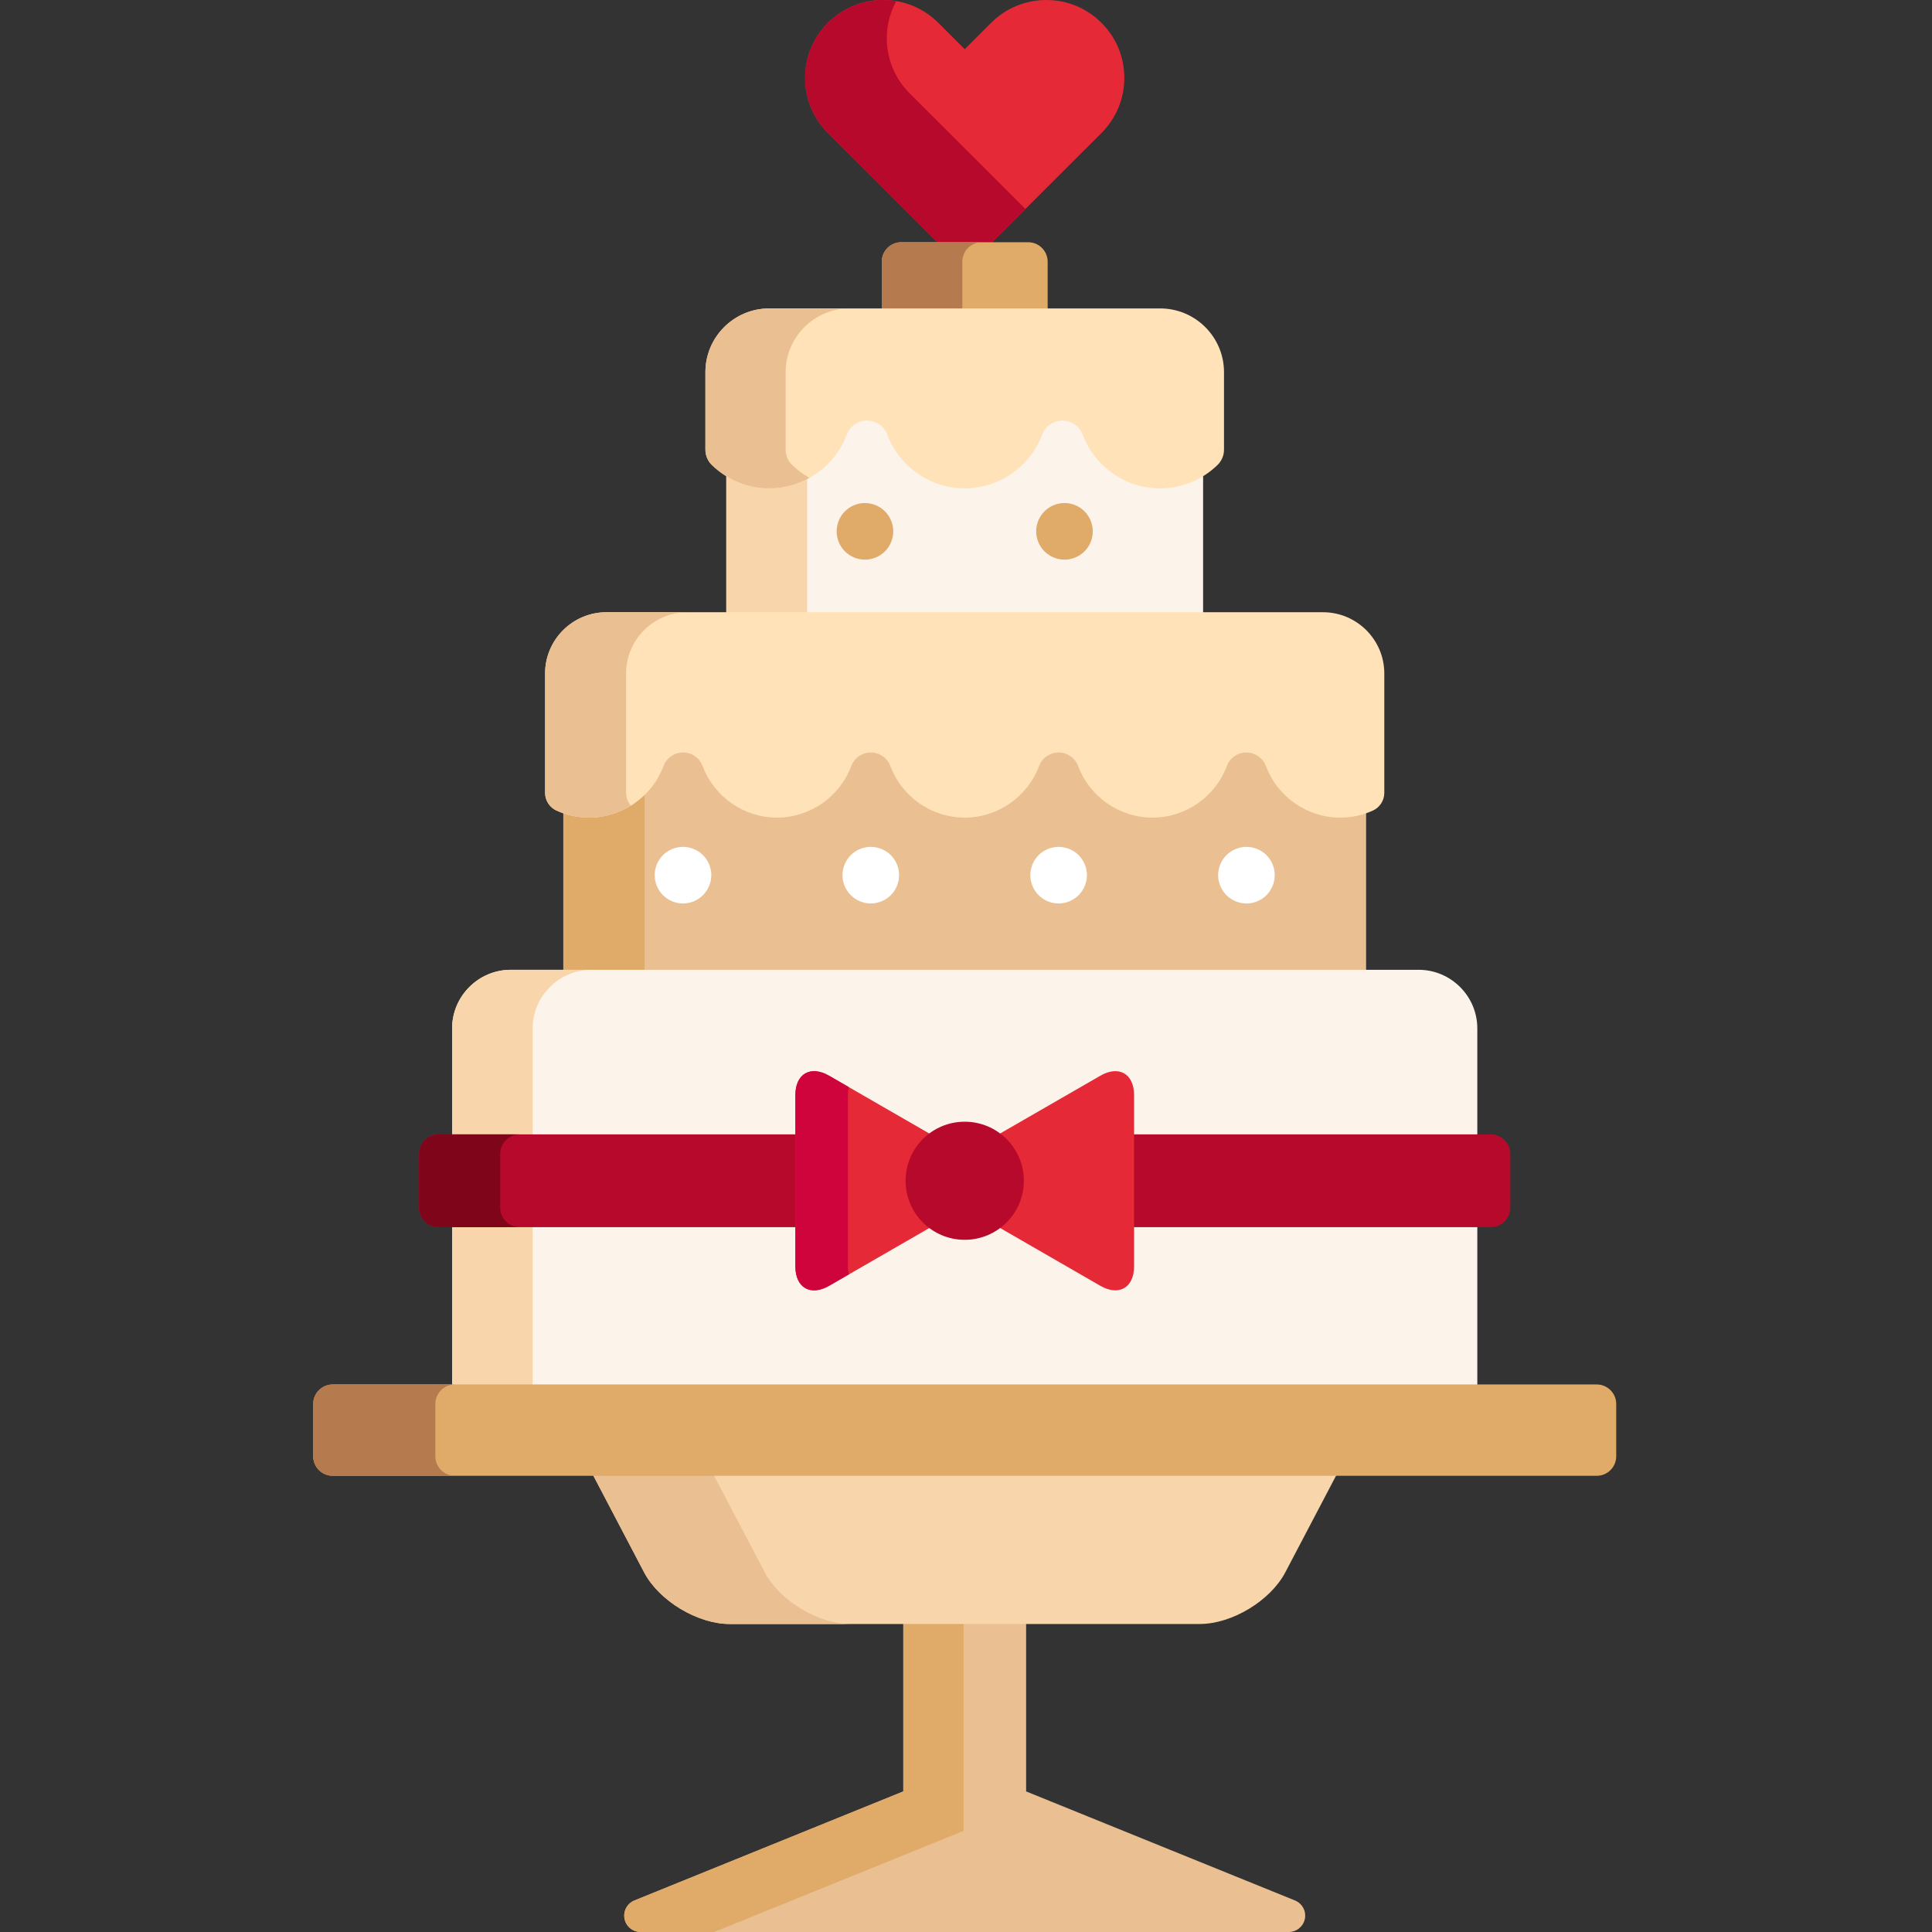 <svg height="512pt" viewBox="-83 0 512 512.001" width="512pt" xmlns="http://www.w3.org/2000/svg"><rect x="-83" y="0" width="512" height="512.001" fill="#333333" stroke="none"/><path d="m260.18 503.641-71.246-28.895v-45.371h-32.547v45.371l-71.25 28.895c-1.926.781-3.027 2.812-2.629 4.852.398 2.039 2.188 3.508 4.266 3.508h171.77c2.078 0 3.867-1.469 4.266-3.508.398-2.039-.707-4.07-2.629-4.852zm0 0" fill="#eac092"/><path d="m156.387 429.375v45.371l-71.25 28.895c-1.926.781-3.027 2.812-2.629 4.852.398 2.039 2.188 3.508 4.266 3.508h19.488l66.086-26.797v-55.824h-15.961zm0 0" fill="#e0aa68"/><path d="m73.785 390.102c.125.277.242.555.391.836l13.523 25.754c3.953 7.527 14.148 13.684 22.66 13.684h124.602c8.508 0 18.707-6.156 22.656-13.684l13.523-25.754c.148-.281.266-.559.391-.836zm0 0" fill="#f8d5ab"/><path d="m119.68 416.691-13.523-25.754c-.148-.281-.266-.559-.395-.836h-31.977c.125.277.242.555.391.836l13.523 25.754c3.949 7.527 14.148 13.684 22.656 13.684h31.98c-8.508 0-18.707-6.156-22.656-13.684zm0 0" fill="#eac092"/><path d="m208.902 6.047c-3.906-3.898-9.098-6.047-14.617-6.047-5.523 0-10.715 2.148-14.621 6.047l-7.004 6.992-7.004-6.992c-3.906-3.898-9.098-6.047-14.621-6.047-5.523 0-10.715 2.148-14.617 6.047-3.906 3.898-6.059 9.082-6.059 14.598 0 5.512 2.152 10.695 6.059 14.594l30 29.957h12.484l30-29.957c3.906-3.898 6.055-9.082 6.055-14.594 0-5.516-2.148-10.699-6.055-14.598zm0 0" fill="#e62937"/><path d="m178.902 65.195 9.848-9.832-30.676-30.629c-3.906-3.902-6.059-9.086-6.059-14.598 0-3.492.867-6.848 2.488-9.828-1.137-.191-2.293-.309-3.469-.309-5.523 0-10.715 2.148-14.617 6.047-3.906 3.898-6.059 9.082-6.059 14.598 0 5.512 2.152 10.695 6.059 14.594l30 29.957zm0 0" fill="#b7092b"/><path d="m194.641 82.738v-13.395c0-2.832-2.32-5.148-5.156-5.148h-33.648c-2.836 0-5.16 2.316-5.16 5.148v13.395zm0 0" fill="#e0aa68"/><path d="m172.02 82.738v-13.395c0-2.832 2.32-5.148 5.156-5.148h-21.344c-2.836 0-5.156 2.316-5.156 5.148v13.395zm0 0" fill="#b57a4e"/><path d="m235.836 163.25v-38.234c-3.371 2.219-7.305 3.41-11.406 3.41-8.676 0-16.531-5.453-19.555-13.57-.98-2.629-3.523-4.391-6.332-4.391-2.805 0-5.348 1.762-6.328 4.391-3.02 8.117-10.883 13.57-19.555 13.57-8.676 0-16.535-5.453-19.559-13.57-.98-2.629-3.523-4.391-6.328-4.391-2.809 0-5.352 1.762-6.328 4.391-3.023 8.117-10.883 13.57-19.559 13.57-4.102 0-8.035-1.191-11.406-3.41v38.234zm0 0" fill="#fcf3eb"/><path d="m130.887 163.25v-37.41c-3.012 1.648-6.434 2.586-10 2.586-4.102 0-8.035-1.195-11.406-3.41v38.23h21.406zm0 0" fill="#f8d5ab"/><path d="m279.031 258.004v-43.559c-2.195.801-4.488 1.234-6.855 1.234-8.32 0-15.859-5.234-18.758-13.02-.945-2.539-3.406-4.246-6.121-4.246s-5.176 1.707-6.121 4.246c-2.898 7.785-10.438 13.02-18.758 13.02-8.32 0-15.859-5.234-18.762-13.02-.945-2.539-3.406-4.246-6.117-4.246-2.715 0-5.172 1.703-6.121 4.246-2.898 7.785-10.441 13.02-18.762 13.02s-15.859-5.23-18.758-13.02c-.949-2.539-3.406-4.246-6.121-4.246s-5.172 1.707-6.117 4.246c-2.902 7.789-10.441 13.02-18.762 13.02-8.32 0-15.859-5.23-18.762-13.016-.945-2.543-3.402-4.25-6.117-4.25-2.715 0-5.176 1.707-6.121 4.246-2.902 7.789-10.441 13.02-18.762 13.02-2.363 0-4.66-.43-6.852-1.234v43.562h212.746zm0 0" fill="#eac092"/><path d="m87.828 258.004v-48.762c-3.727 4.004-9.023 6.438-14.688 6.438-2.367 0-4.66-.434-6.852-1.234v43.559zm0 0" fill="#e0aa68"/><path d="m128.781 301.617v-11.391c0-3.355 1.48-5.359 3.965-5.359 1.051 0 2.25.371 3.469 1.074l27.145 15.648.523-.395c2.566-1.918 5.602-2.93 8.777-2.93 3.176 0 6.211 1.012 8.773 2.93l.527.395 27.141-15.648c1.223-.703 2.422-1.074 3.469-1.074 2.484 0 3.969 2.004 3.969 5.359v11.391h91.965v-29.082c0-8.543-7-15.531-15.555-15.531h-240.582c-8.555 0-15.555 6.988-15.555 15.531v29.082zm0 0" fill="#fcf3eb"/><path d="m216.539 324.211v11.391c0 3.355-1.484 5.359-3.969 5.359-1.047 0-2.246-.371-3.469-1.074l-27.141-15.648-.527.395c-2.566 1.918-5.598 2.93-8.773 2.93-3.18 0-6.211-1.012-8.777-2.93l-.523-.395-27.145 15.648c-1.219.703-2.418 1.074-3.469 1.074-2.484 0-3.965-2.004-3.965-5.359v-11.391h-91.969v43.688h271.691v-43.688zm0 0" fill="#fcf3eb"/><path d="m58.16 301.617v-29.082c0-8.543 7-15.531 15.555-15.531h-21.348c-8.555 0-15.555 6.988-15.555 15.531v29.082zm0 0" fill="#f8d5ab"/><path d="m36.812 324.211h21.348v43.688h-21.348zm0 0" fill="#f8d5ab"/><path d="m345.316 385.949c0 2.832-2.32 5.152-5.156 5.152h-335c-2.84 0-5.16-2.32-5.16-5.152v-13.898c0-2.832 2.32-5.152 5.16-5.152h335c2.836 0 5.156 2.32 5.156 5.152zm0 0" fill="#e0aa68"/><path d="m32.371 385.949v-13.898c0-2.832 2.32-5.152 5.156-5.152h-32.367c-2.84 0-5.16 2.32-5.16 5.152v13.898c0 2.832 2.32 5.152 5.16 5.152h32.367c-2.836 0-5.156-2.32-5.156-5.152zm0 0" fill="#b57a4e"/><path d="m128.781 300.617h-95.555c-2.84 0-5.156 2.32-5.156 5.152v14.289c0 2.832 2.316 5.148 5.156 5.148h95.555zm0 0" fill="#b7092b"/><path d="m312.09 300.617h-95.551v24.594h95.551c2.84 0 5.16-2.32 5.16-5.152v-14.289c0-2.832-2.32-5.152-5.16-5.152zm0 0" fill="#b7092b"/><path d="m49.555 320.059v-14.289c0-2.832 2.32-5.148 5.156-5.148h-21.484c-2.84 0-5.156 2.316-5.156 5.148v14.289c0 2.832 2.316 5.152 5.156 5.152h21.484c-2.836 0-5.156-2.32-5.156-5.152zm0 0" fill="#7f051a"/><path d="m157.988 312.914c0-4.957 2.48-9.34 6.27-11.988-.18-.094-.363-.18-.535-.277l-27.008-15.57c-4.914-2.836-8.934-.516-8.934 5.148v45.375c0 5.664 4.02 7.984 8.934 5.152l27.008-15.57c.172-.102.355-.188.535-.277-3.785-2.652-6.27-7.035-6.27-11.992zm0 0" fill="#e62937"/><path d="m208.602 285.078-27.008 15.57c-.172.098-.355.184-.535.277 3.785 2.648 6.273 7.031 6.273 11.988 0 4.957-2.484 9.34-6.273 11.992.18.09.363.176.535.277l27.008 15.57c4.914 2.832 8.938.512 8.938-5.152v-45.375c0-5.664-4.023-7.984-8.938-5.148zm0 0" fill="#e62937"/><path d="m141.711 335.602v-45.375c0-.781.086-1.488.23-2.137l-5.227-3.016c-4.914-2.832-8.934-.512-8.934 5.152v45.375c0 5.664 4.02 7.984 8.934 5.152l5.227-3.016c-.145-.648-.23-1.355-.23-2.137zm0 0" fill="#cf043c"/><path d="m188.332 312.914c0-8.641-7.02-15.648-15.672-15.648-8.656 0-15.672 7.008-15.672 15.648 0 8.641 7.016 15.648 15.672 15.648 8.652 0 15.672-7.008 15.672-15.648zm0 0" fill="#b7092b"/><path d="m272.176 216.68c-8.734 0-16.648-5.496-19.695-13.668-.801-2.152-2.883-3.598-5.184-3.598-2.297 0-4.383 1.445-5.18 3.598-3.047 8.176-10.965 13.668-19.699 13.668-8.738 0-16.652-5.496-19.695-13.668-.801-2.152-2.887-3.598-5.184-3.598-2.297 0-4.379 1.445-5.18 3.594-3.051 8.18-10.965 13.672-19.699 13.672-8.738 0-16.652-5.496-19.699-13.668-.801-2.152-2.883-3.598-5.184-3.598-2.297 0-4.379 1.445-5.18 3.594-3.047 8.176-10.961 13.672-19.699 13.672-8.734 0-16.652-5.496-19.695-13.668-.805-2.152-2.883-3.602-5.184-3.602-2.297 0-4.383 1.445-5.184 3.598-3.047 8.176-10.965 13.668-19.695 13.668-3.008 0-5.914-.625-8.641-1.855-1.852-.84-3.043-2.684-3.043-4.719v-31.617c0-8.953 7.293-16.238 16.262-16.238h189.879c8.969 0 16.262 7.285 16.262 16.238v31.617c0 2.035-1.188 3.879-3.043 4.719-2.727 1.234-5.637 1.859-8.641 1.859zm0 0" fill="#ffe2b8"/><path d="m82.914 210.105v-31.621c0-8.953 7.297-16.238 16.262-16.238h-21.457c-8.969 0-16.262 7.285-16.262 16.238v31.621c0 2.031 1.191 3.875 3.047 4.715 2.727 1.234 5.633 1.859 8.637 1.859 3.984 0 7.793-1.156 11.051-3.176-.805-.926-1.277-2.125-1.277-3.398zm0 0" fill="#eac092"/><g fill="#fff"><path d="m98 239.43c-1.98 0-3.91-.801-5.309-2.199-1.395-1.391-2.191-3.332-2.191-5.301 0-1.98.797-3.91 2.191-5.309 1.398-1.391 3.328-2.191 5.309-2.191 1.969 0 3.898.801 5.297 2.191 1.402 1.398 2.203 3.328 2.203 5.309 0 1.969-.801 3.898-2.203 5.301-1.398 1.398-3.328 2.199-5.297 2.199zm0 0"/><path d="m147.766 239.43c-1.969 0-3.898-.801-5.297-2.199-1.398-1.402-2.203-3.332-2.203-5.301 0-1.98.805-3.91 2.203-5.309 1.398-1.391 3.328-2.191 5.297-2.191 1.98 0 3.91.801 5.305 2.191 1.398 1.398 2.195 3.328 2.195 5.309 0 1.969-.797 3.898-2.195 5.301-1.391 1.398-3.32 2.199-5.305 2.199zm0 0"/><path d="m197.547 239.43c-1.977 0-3.91-.801-5.309-2.199-1.391-1.391-2.191-3.332-2.191-5.301 0-1.98.801-3.91 2.191-5.309 1.398-1.391 3.332-2.191 5.309-2.191 1.973 0 3.91.801 5.301 2.191 1.402 1.398 2.199 3.34 2.199 5.309s-.797 3.898-2.199 5.301c-1.398 1.398-3.332 2.199-5.301 2.199zm0 0"/><path d="m247.32 239.43c-1.973 0-3.902-.801-5.305-2.199-1.387-1.402-2.195-3.332-2.195-5.301 0-1.98.809-3.91 2.195-5.309 1.402-1.391 3.332-2.191 5.305-2.191 1.977 0 3.906.801 5.309 2.191 1.391 1.398 2.191 3.328 2.191 5.309 0 1.969-.805 3.898-2.191 5.301-1.402 1.398-3.332 2.199-5.309 2.199zm0 0"/></g><path d="m224.43 129.426c-9.09 0-17.328-5.715-20.496-14.223-.832-2.238-3-3.742-5.391-3.742s-4.559 1.504-5.391 3.742c-3.168 8.508-11.406 14.223-20.496 14.223s-17.324-5.715-20.492-14.223c-.836-2.238-3-3.742-5.391-3.742-2.395 0-4.559 1.504-5.395 3.742-3.168 8.508-11.402 14.223-20.496 14.223-5.711 0-11.129-2.211-15.242-6.219-1.09-1.059-1.699-2.512-1.699-4.031v-20.543c0-9.316 7.586-16.895 16.918-16.895h103.598c9.328 0 16.918 7.578 16.918 16.895v20.543c0 1.52-.613 2.973-1.703 4.031-4.113 4.008-9.527 6.219-15.242 6.219zm0 0" fill="#ffe2b8"/><path d="m126.91 123.207c-1.09-1.059-1.703-2.512-1.703-4.031v-20.543c0-9.316 7.59-16.895 16.918-16.895h-21.266c-9.328 0-16.918 7.578-16.918 16.895v20.543c0 1.52.613 2.973 1.699 4.031 4.117 4.008 9.531 6.219 15.246 6.219 3.797 0 7.441-1.012 10.633-2.793-1.656-.93-3.215-2.066-4.609-3.426zm0 0" fill="#eac092"/><path d="m146.219 148.309c-1.98 0-3.91-.797-5.309-2.191-1.395-1.398-2.191-3.328-2.191-5.309 0-1.969.801-3.898 2.191-5.297 1.398-1.402 3.328-2.203 5.309-2.203 1.973 0 3.91.801 5.301 2.203 1.398 1.387 2.199 3.328 2.199 5.297 0 1.98-.801 3.91-2.199 5.309-1.402 1.395-3.332 2.191-5.301 2.191zm0 0" fill="#e0aa68"/><path d="m199.098 148.309c-1.969 0-3.898-.797-5.301-2.191-1.398-1.398-2.199-3.328-2.199-5.309 0-1.969.801-3.898 2.199-5.297 1.395-1.402 3.332-2.203 5.301-2.203 1.98 0 3.91.801 5.312 2.203 1.387 1.398 2.188 3.328 2.188 5.297 0 1.98-.801 3.91-2.188 5.309-1.402 1.395-3.332 2.191-5.312 2.191zm0 0" fill="#e0aa68"/></svg>